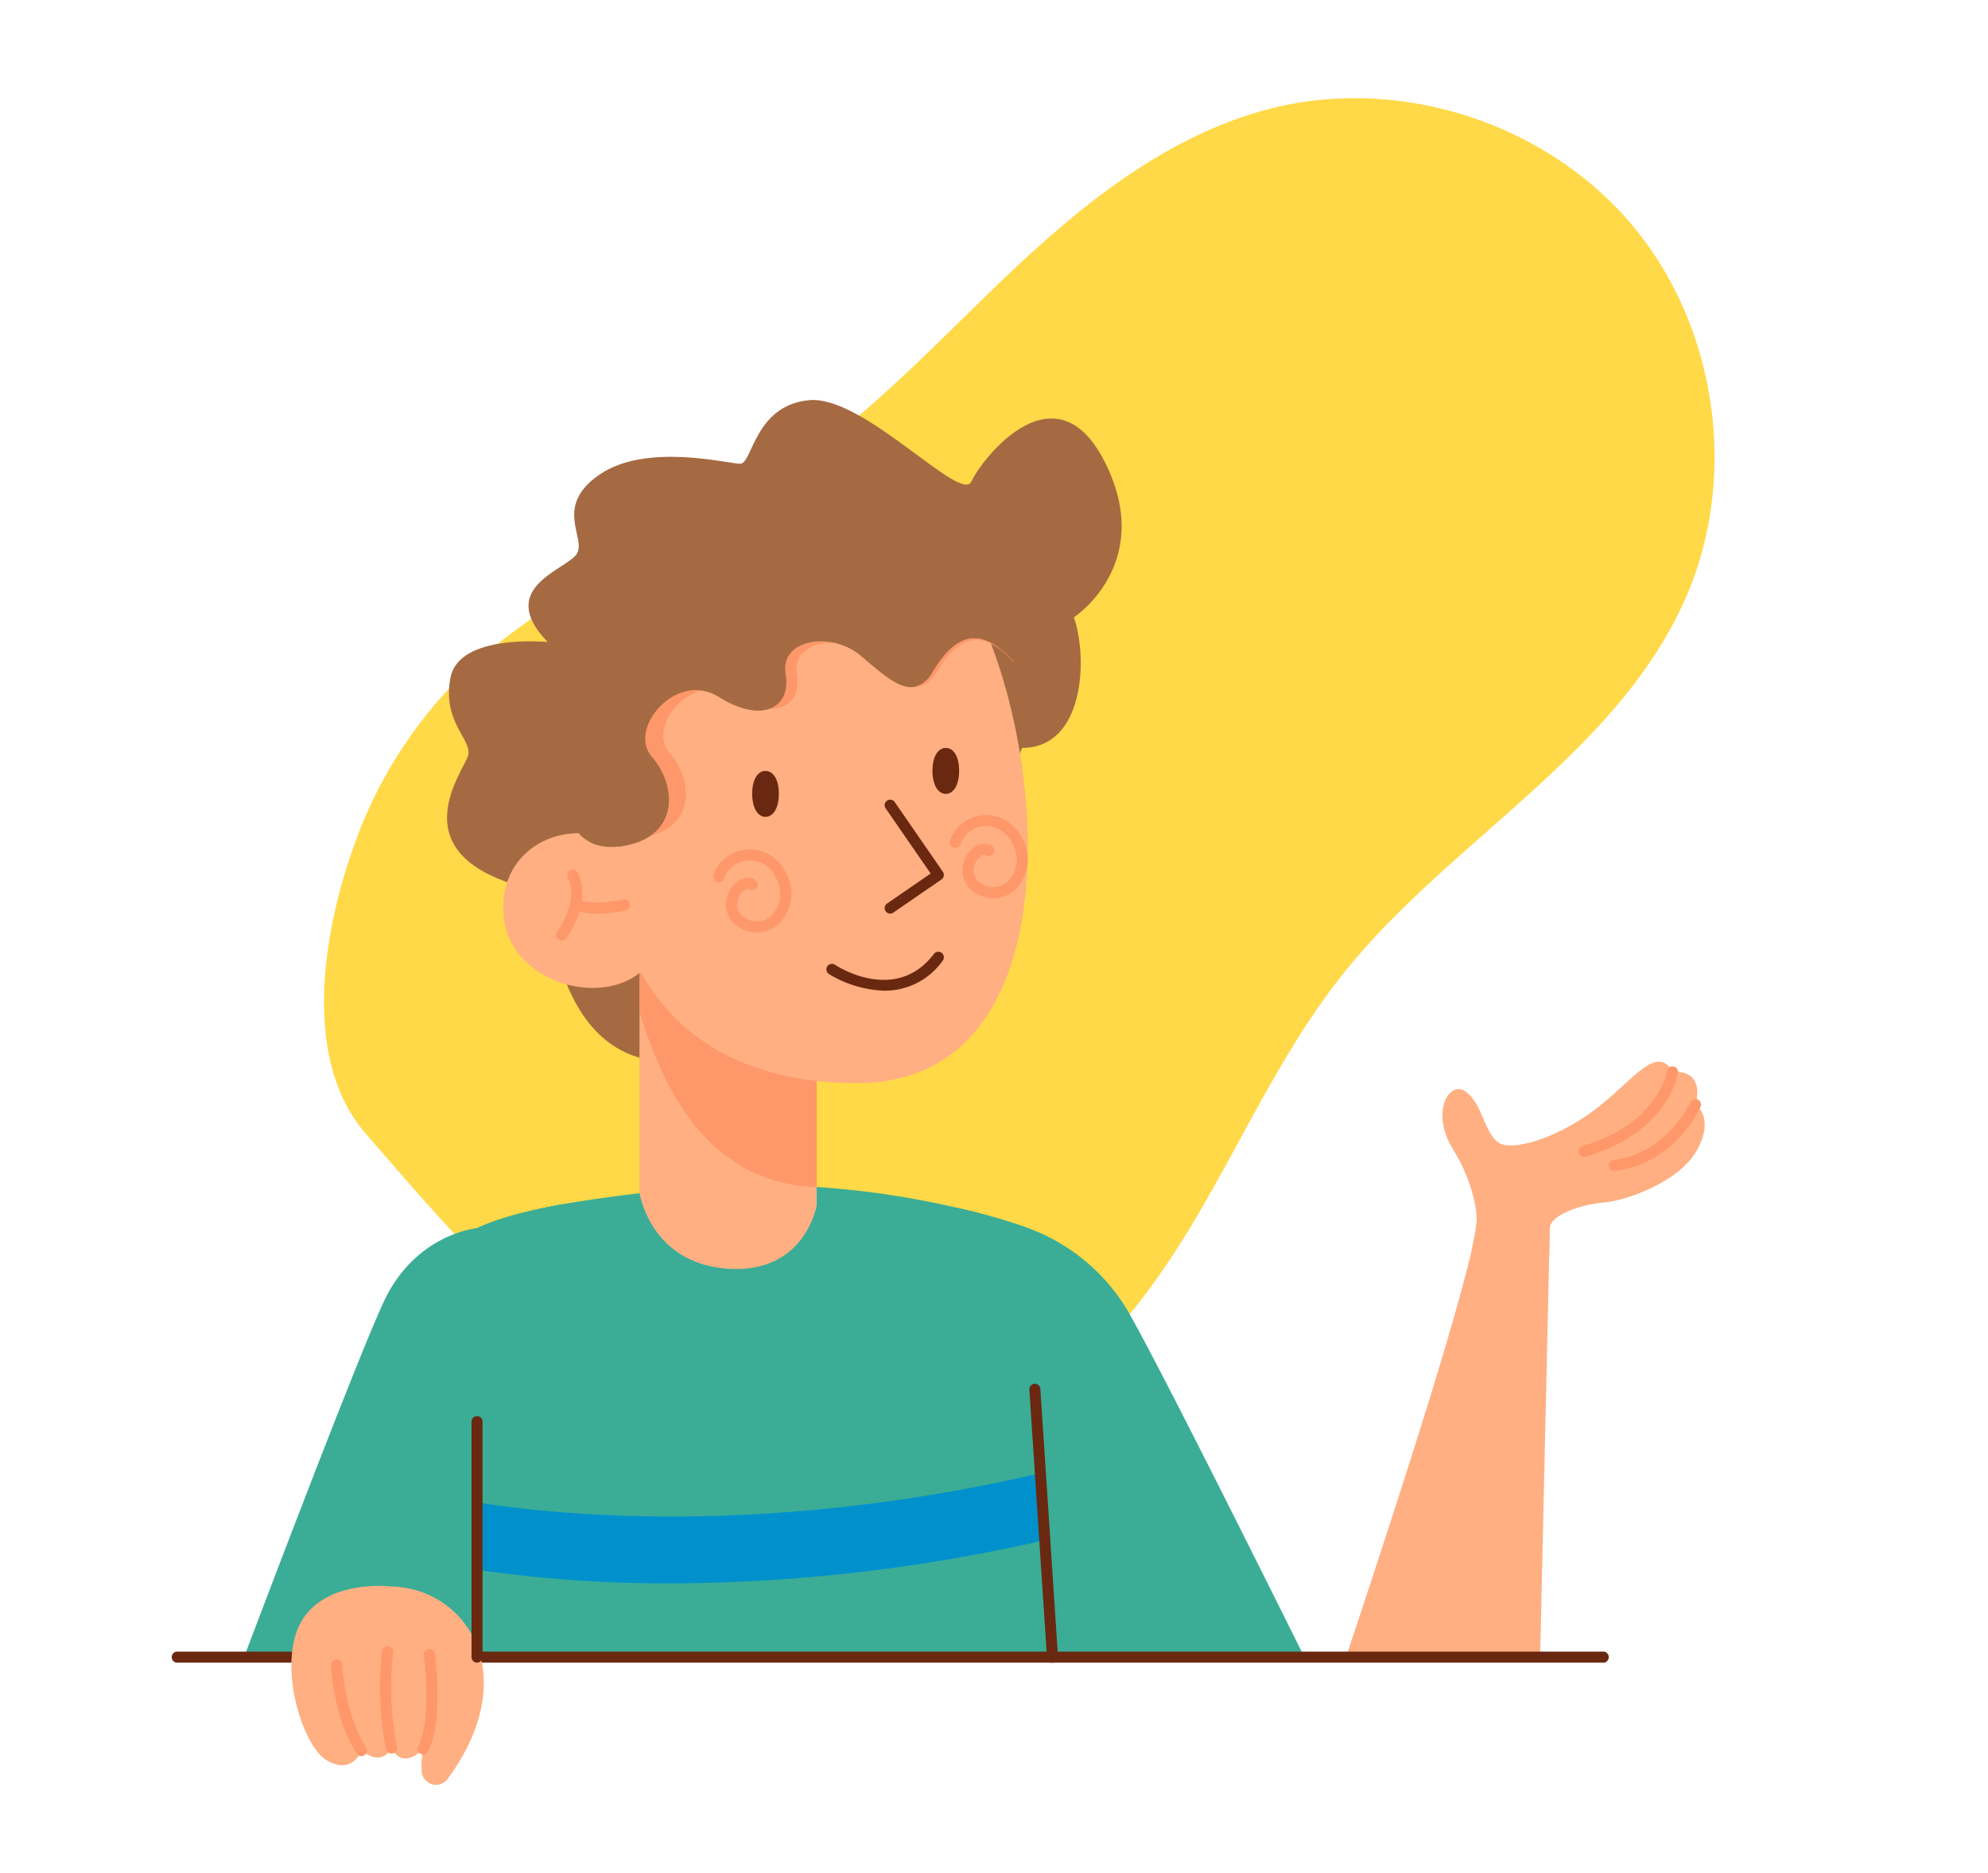 <svg xmlns="http://www.w3.org/2000/svg" xmlns:xlink="http://www.w3.org/1999/xlink" width="400" height="377" viewBox="0 0 400 377">
  <defs>
    <clipPath id="clip-path">
      <rect id="Rectángulo_36082" data-name="Rectángulo 36082" width="400" height="377" transform="translate(1020 1606)" fill="#fff" stroke="#707070" stroke-width="1"/>
    </clipPath>
  </defs>
  <g id="Grupo_157075" data-name="Grupo 157075" transform="translate(-9142 10721)">
    <g id="Grupo_157028" data-name="Grupo 157028" transform="translate(8122 -12327)">
      <g id="Enmascarar_grupo_145" data-name="Enmascarar grupo 145" clip-path="url(#clip-path)">
        <path id="Trazado_125318" data-name="Trazado 125318" d="M504.721,295.828c3.144-26.455,17.693-50.123,24.474-75.887,5.077-19.289,5.717-39.422,8.214-59.211s7.166-39.993,19.026-56.03c15.807-21.372,44.169-32.67,70.342-28.02s48.907,25.029,56.382,50.539c9.641,32.9-4.988,67.8-4.179,102.073.449,19.025,5.665,37.568,8.813,56.336s4.09,38.739-3.575,56.158c-10.246,23.283-34.629,38.045-59.657,42.6-24.9,4.527-50.939.091-75.643-3.888-19.87-3.2-33.145-26.6-39.345-43.874A89.9,89.9,0,0,1,504.721,295.828Z" transform="translate(917.614 1189.763) rotate(40)" fill="#ffd947"/>
      </g>
      <g id="Grupo_157455" data-name="Grupo 157455" transform="translate(72.32 1469.559)">
        <path id="Trazado_117089" data-name="Trazado 117089" d="M1213.493,286.969c12.557.005,13.268-18.115,10.425-26.287,0,0,16.344-10.659,6.395-30.911s-24.871-1.066-27,3.553-21.673-17.41-32.688-16.344-11.369,12.791-13.856,12.791-18.775-4.264-28.218,2.132-2.679,12.791-4.64,15.988-16.529,6.751-5.869,17.765c0,0-17.765-1.776-19.542,7.106s4.263,12.436,3.553,15.633-15.988,21.666,15.989,27.71c0,0,.933,48.68,41.148,29.494S1213.493,286.969,1213.493,286.969Z" transform="translate(-60.161)" fill="#a56a42"/>
        <path id="Trazado_117090" data-name="Trazado 117090" d="M1094.96,480.653l-9.134,91.09h-54.561c6-15.848,22.828-60.1,28.054-71.415,6.4-13.857,18.831-14.923,18.831-14.923C1082.333,483.414,1088.432,481.859,1094.96,480.653Z" transform="translate(-34.485 -101.789)" fill="#3bad96"/>
        <path id="Trazado_117091" data-name="Trazado 117091" d="M1334.618,572.115h-70.179v-90.5a127,127,0,0,1,13.79,3.864,38.966,38.966,0,0,1,20.674,16.64C1304.632,511.944,1325.322,553.4,1334.618,572.115Z" transform="translate(-124.487 -102.161)" fill="#3bad96"/>
        <path id="Trazado_117092" data-name="Trazado 117092" d="M1223.407,569.281H1107.623V482.942c4.183-1.991,10.282-3.545,16.81-4.752a296.148,296.148,0,0,1,33.7-3.775,174.523,174.523,0,0,1,45.775,4.367,127.024,127.024,0,0,1,13.79,3.864l3.271,49.617.881,13.464Z" transform="translate(-63.958 -99.326)" fill="#3bad96"/>
        <path id="Trazado_117093" data-name="Trazado 117093" d="M1433.368,486.829l-.133,6.025-1.814,80.313h-39.076c4.39-13.08,20.956-62.807,25.286-81.838.807-3.531,1.192-6,.992-6.987Z" transform="translate(-173.857 -103.212)" fill="#ffaf82"/>
        <path id="Trazado_117094" data-name="Trazado 117094" d="M1243.007,629.418H955.693a1.133,1.133,0,0,1,0-2.221h287.314a1.133,1.133,0,0,1,0,2.221Z" transform="translate(27.456 -158.352)" fill="#6a2810"/>
        <path id="Trazado_117095" data-name="Trazado 117095" d="M1066.915,605.782c15.156.333,26.721,17.841,11.273,38.765a2.871,2.871,0,0,1-5.155-1.491,16.433,16.433,0,0,1,.277-4.586s-3.909,4.441-6.4-.177c0,0-1.6,3.908-6.04.533,0,0-1.777,4.974-6.929,1.954s-10.126-19.9-4.974-28.247S1066.915,605.782,1066.915,605.782Z" transform="translate(-40.482 -150.039)" fill="#ffaf82"/>
        <path id="Trazado_117096" data-name="Trazado 117096" d="M1065.9,649.254a1.111,1.111,0,0,1-.939-.516c-4.725-7.452-5.131-17.369-5.146-17.787a1.11,1.11,0,1,1,2.219-.08c0,.1.4,9.742,4.8,16.678a1.11,1.11,0,0,1-.937,1.7Z" transform="translate(-45.504 -159.358)" fill="#fe976a"/>
        <path id="Trazado_117097" data-name="Trazado 117097" d="M1078.127,647.046a1.111,1.111,0,0,1-1.087-.893,65.227,65.227,0,0,1-.776-19.735,1.11,1.11,0,0,1,2.2.307,64.2,64.2,0,0,0,.754,18.993,1.111,1.111,0,0,1-1.09,1.328Z" transform="translate(-51.695 -157.682)" fill="#fe976a"/>
        <path id="Trazado_117098" data-name="Trazado 117098" d="M1089.276,647.559a1.111,1.111,0,0,1-.992-1.607c2.831-5.662,1.154-18.236,1.136-18.362a1.11,1.11,0,0,1,2.2-.3c.075.543,1.788,13.381-1.35,19.656A1.11,1.11,0,0,1,1089.276,647.559Z" transform="translate(-56.448 -158.018)" fill="#fe976a"/>
        <g id="Grupo_83492" data-name="Grupo 83492" transform="translate(1043.665 432.937)">
          <path id="Trazado_117099" data-name="Trazado 117099" d="M1221.853,582.181a339.754,339.754,0,0,1-75.206,8.7,262.753,262.753,0,0,1-39.024-2.739V574.6c17.691,2.79,59.358,6.676,113.349-5.885Z" transform="translate(-1107.623 -568.717)" fill="#0091cc"/>
        </g>
        <path id="Trazado_117100" data-name="Trazado 117100" d="M1196.516,399.6v49.9s-2.258,13.856-17.891,12.791-17.765-15.278-17.765-15.278V399.6Z" transform="translate(-84.507 -70.505)" fill="#ffaf82"/>
        <path id="Trazado_117101" data-name="Trazado 117101" d="M1196.516,399.6V445.9c-21.363-.9-30.467-18.572-35.656-35.264V399.6Z" transform="translate(-84.507 -70.505)" fill="#fe976a"/>
        <path id="Trazado_117102" data-name="Trazado 117102" d="M1222.7,276.727c15.989,27.98,22.384,98.33-22.384,98.33s-57.559-36.774-47.166-79.143S1222.7,276.727,1222.7,276.727Z" transform="translate(-80.219 -20.633)" fill="#ffaf82"/>
        <path id="Trazado_117103" data-name="Trazado 117103" d="M1147.478,381.46c-4.576,14.122-29.661,10-31.175-5.85-1.469-15.38,16.037-21.944,27.536-11.823S1147.478,381.46,1147.478,381.46Z" transform="translate(-67.275 -54.807)" fill="#ffaf82"/>
        <path id="Trazado_117104" data-name="Trazado 117104" d="M1134.676,385.109a1.111,1.111,0,0,1-.893-1.77c.045-.061,4.527-6.265,2.11-10.909a1.111,1.111,0,0,1,1.97-1.025c3.057,5.876-2.073,12.953-2.293,13.252A1.108,1.108,0,0,1,1134.676,385.109Z" transform="translate(-73.972 -59.39)" fill="#fe976a"/>
        <path id="Trazado_117105" data-name="Trazado 117105" d="M1143.582,383.5a15.058,15.058,0,0,1-4.783-.691,1.111,1.111,0,0,1,.717-2.1c3.805,1.3,9.181-.013,9.235-.026a1.11,1.11,0,0,1,.537,2.155A25.978,25.978,0,0,1,1143.582,383.5Z" transform="translate(-75.701 -63.186)" fill="#fe976a"/>
        <path id="Trazado_117106" data-name="Trazado 117106" d="M1233.765,405.634a22.828,22.828,0,0,1-11.169-3.365,1.11,1.11,0,0,1,1.228-1.85c.5.329,12.229,7.91,19.918-2.183a1.11,1.11,0,1,1,1.766,1.346A14.215,14.215,0,0,1,1233.765,405.634Z" transform="translate(-108.145 -69.808)" fill="#6a2810"/>
        <path id="Trazado_117107" data-name="Trazado 117107" d="M1193.857,380.954a7.01,7.01,0,0,1-3.235-.821,5.218,5.218,0,0,1-3.018-4.5,5.914,5.914,0,0,1,2.537-5.08,3.18,3.18,0,0,1,3.254-.2,1.11,1.11,0,0,1-1.044,1.959.938.938,0,0,0-1.029.122,3.7,3.7,0,0,0-1.5,3.108,3.01,3.01,0,0,0,1.824,2.622,4.2,4.2,0,0,0,5.2-.72,6.371,6.371,0,0,0,.766-7.545,5.851,5.851,0,0,0-5.66-3.437,5.473,5.473,0,0,0-4.768,3.626,1.11,1.11,0,0,1-2.1-.736,7.7,7.7,0,0,1,6.7-5.1,8.079,8.079,0,0,1,7.787,4.61,8.579,8.579,0,0,1-1.15,10.149A6.369,6.369,0,0,1,1193.857,380.954Z" transform="translate(-93.833 -56.849)" fill="#fe976a"/>
        <path id="Trazado_117108" data-name="Trazado 117108" d="M1271.346,369.72a7.008,7.008,0,0,1-3.234-.821,5.22,5.22,0,0,1-3.019-4.5,5.918,5.918,0,0,1,2.539-5.08,3.18,3.18,0,0,1,3.254-.2,1.11,1.11,0,1,1-1.044,1.959.936.936,0,0,0-1.028.122,3.7,3.7,0,0,0-1.5,3.109,3.009,3.009,0,0,0,1.823,2.621,4.2,4.2,0,0,0,5.2-.719,6.373,6.373,0,0,0,.766-7.546,5.854,5.854,0,0,0-5.661-3.437,5.471,5.471,0,0,0-4.767,3.626,1.111,1.111,0,0,1-2.1-.736,7.694,7.694,0,0,1,6.7-5.1,8.074,8.074,0,0,1,7.789,4.61,8.579,8.579,0,0,1-1.151,10.15A6.365,6.365,0,0,1,1271.346,369.72Z" transform="translate(-123.743 -52.513)" fill="#fe976a"/>
        <path id="Trazado_117109" data-name="Trazado 117109" d="M1242.307,370.878a1.11,1.11,0,0,1-.631-2.024l8.774-6.041-9.058-13.12a1.11,1.11,0,0,1,1.828-1.261l9.689,14.034a1.109,1.109,0,0,1-.284,1.545l-9.69,6.672A1.105,1.105,0,0,1,1242.307,370.878Z" transform="translate(-115.515 -50.567)" fill="#6a2810"/>
        <path id="Trazado_117110" data-name="Trazado 117110" d="M1203.15,343.111c0,2.986-1.2,4.667-2.682,4.667s-2.683-1.681-2.683-4.667,1.2-4.587,2.683-4.587S1203.15,340.125,1203.15,343.111Z" transform="translate(-98.76 -46.929)" fill="#6a2810"/>
        <path id="Trazado_117111" data-name="Trazado 117111" d="M1262.228,335.576c0,2.986-1.2,4.666-2.683,4.666s-2.683-1.681-2.683-4.666,1.2-4.587,2.683-4.587S1262.228,332.59,1262.228,335.576Z" transform="translate(-121.563 -44.02)" fill="#6a2810"/>
        <path id="Trazado_117112" data-name="Trazado 117112" d="M1227.859,284.964c-8.677-11.419-14.156-6.4-18.032,0s-8.85,1.364-14.535-3.4-16.17-3.346-15.013,3.76-4.969,9.948-13.453,4.619-18.433,6.4-13.459,12.081,5.655,15.884-5.522,17.89-13.694-8.12-12.613-23.131,4.927-42.725,43.686-45.212,46.689,14.212,48.941,20.252S1227.859,284.964,1227.859,284.964Z" transform="translate(-74.526 -13.267)" fill="#a56a42"/>
        <path id="Trazado_117113" data-name="Trazado 117113" d="M1228.969,284.059c-3.353-3.761-6.17-4.853-8.565-4.388-2.846.556-5.107,3.3-6.967,6.382-1.557,2.564-3.3,3.2-5.192,2.733h-.007c-2.606-.641-5.508-3.353-8.635-5.973a11.955,11.955,0,0,0-8.545-2.6c-3.55.338-6.353,2.424-5.74,6.178.774,4.762-1.888,7.509-6.347,6.952a16.314,16.314,0,0,1-6.459-2.557,8.026,8.026,0,0,0-5.417-1.218c-6.164.824-11.073,8.509-7.389,12.714,4.733,5.409,5.381,15.116-5.255,17.025a12.743,12.743,0,0,1-3.515.19c-7.65-.69-9.389-9.65-8.488-22.2,1.029-14.286,4.692-40.658,41.574-43.025q3.339-.212,6.375-.233h.106c29.5.437,36.009,14.236,37.981,19.5A20.33,20.33,0,0,1,1228.969,284.059Z" transform="translate(-77.317 -14.318)" fill="#fe976a"/>
        <path id="Trazado_117114" data-name="Trazado 117114" d="M1229.769,282.872c-.259,1.3-.511,2.1-.511,2.1-3.249-4.278-6.055-6.248-8.49-6.706-4.071-.755-7.121,2.709-9.541,6.706a5.835,5.835,0,0,1-3.235,2.872h-.007c-3.272.925-7.091-2.746-11.3-6.277a12.464,12.464,0,0,0-6.758-2.732c-4.678-.429-9.016,1.784-8.253,6.492.673,4.153-1.132,6.847-4.449,7.306-2.362.333-5.478-.473-9.008-2.687a8.7,8.7,0,0,0-3.472-1.28c-7.425-.992-14.286,8.446-9.986,13.36,4.974,5.685,5.655,15.885-5.522,17.891-.511.089-1,.155-1.473.2-8.039-.726-9.867-10.141-8.92-23.332,1.081-15.011,4.93-42.725,43.688-45.212q3.508-.223,6.7-.244h.111c31,.459,37.839,14.96,39.912,20.5C1230.753,275.833,1230.264,280.311,1229.769,282.872Z" transform="translate(-75.923 -13.271)" fill="#a56a42"/>
        <path id="Trazado_117115" data-name="Trazado 117115" d="M1475.25,451.515c-3.561,6.573-14.4,10.3-18.839,10.659s-10.778,2.479-10.837,5.152l-.133,6.025-15.6-1.525c.807-3.531,1.192-6,.992-6.987,0,0-.178-6.04-4.8-13.5s-.533-14.39,3.02-11.192,3.553,9.949,7.64,10.481,12.08-2.487,18.831-7.816,11.725-12.613,14.745-6.929c0,0,6.573-.888,4.619,6.573C1474.887,442.455,1478.81,444.942,1475.25,451.515Z" transform="translate(-186.064 -83.71)" fill="#ffaf82"/>
        <path id="Trazado_117116" data-name="Trazado 117116" d="M1469.741,453.582a1.11,1.11,0,0,1-.315-2.175c15.307-4.541,16.967-14.976,16.981-15.081a1.111,1.111,0,0,1,2.2.314c-.07.486-1.892,11.954-18.549,16.9A1.109,1.109,0,0,1,1469.741,453.582Z" transform="translate(-203.302 -84.311)" fill="#fe976a"/>
        <path id="Trazado_117117" data-name="Trazado 117117" d="M1479.577,460.557a1.11,1.11,0,0,1-.134-2.212c10.762-1.324,15.419-11.5,15.465-11.607a1.11,1.11,0,0,1,2.03.9c-.206.466-5.189,11.43-17.224,12.911A1.143,1.143,0,0,1,1479.577,460.557Z" transform="translate(-207.099 -88.444)" fill="#fe976a"/>
        <path id="Trazado_117118" data-name="Trazado 117118" d="M1106.925,599.6a1.111,1.111,0,0,1-1.11-1.11V551.058a1.111,1.111,0,0,1,2.221,0V598.49A1.111,1.111,0,0,1,1106.925,599.6Z" transform="translate(-63.26 -128.535)" fill="#6a2810"/>
        <path id="Trazado_117119" data-name="Trazado 117119" d="M1293.264,595.55a1.11,1.11,0,0,1-1.107-1.037l-3.547-53.874a1.111,1.111,0,1,1,2.216-.146l3.547,53.874a1.112,1.112,0,0,1-1.036,1.181Z" transform="translate(-133.816 -124.485)" fill="#6a2810"/>
      </g>
    </g>
  </g>
</svg>

